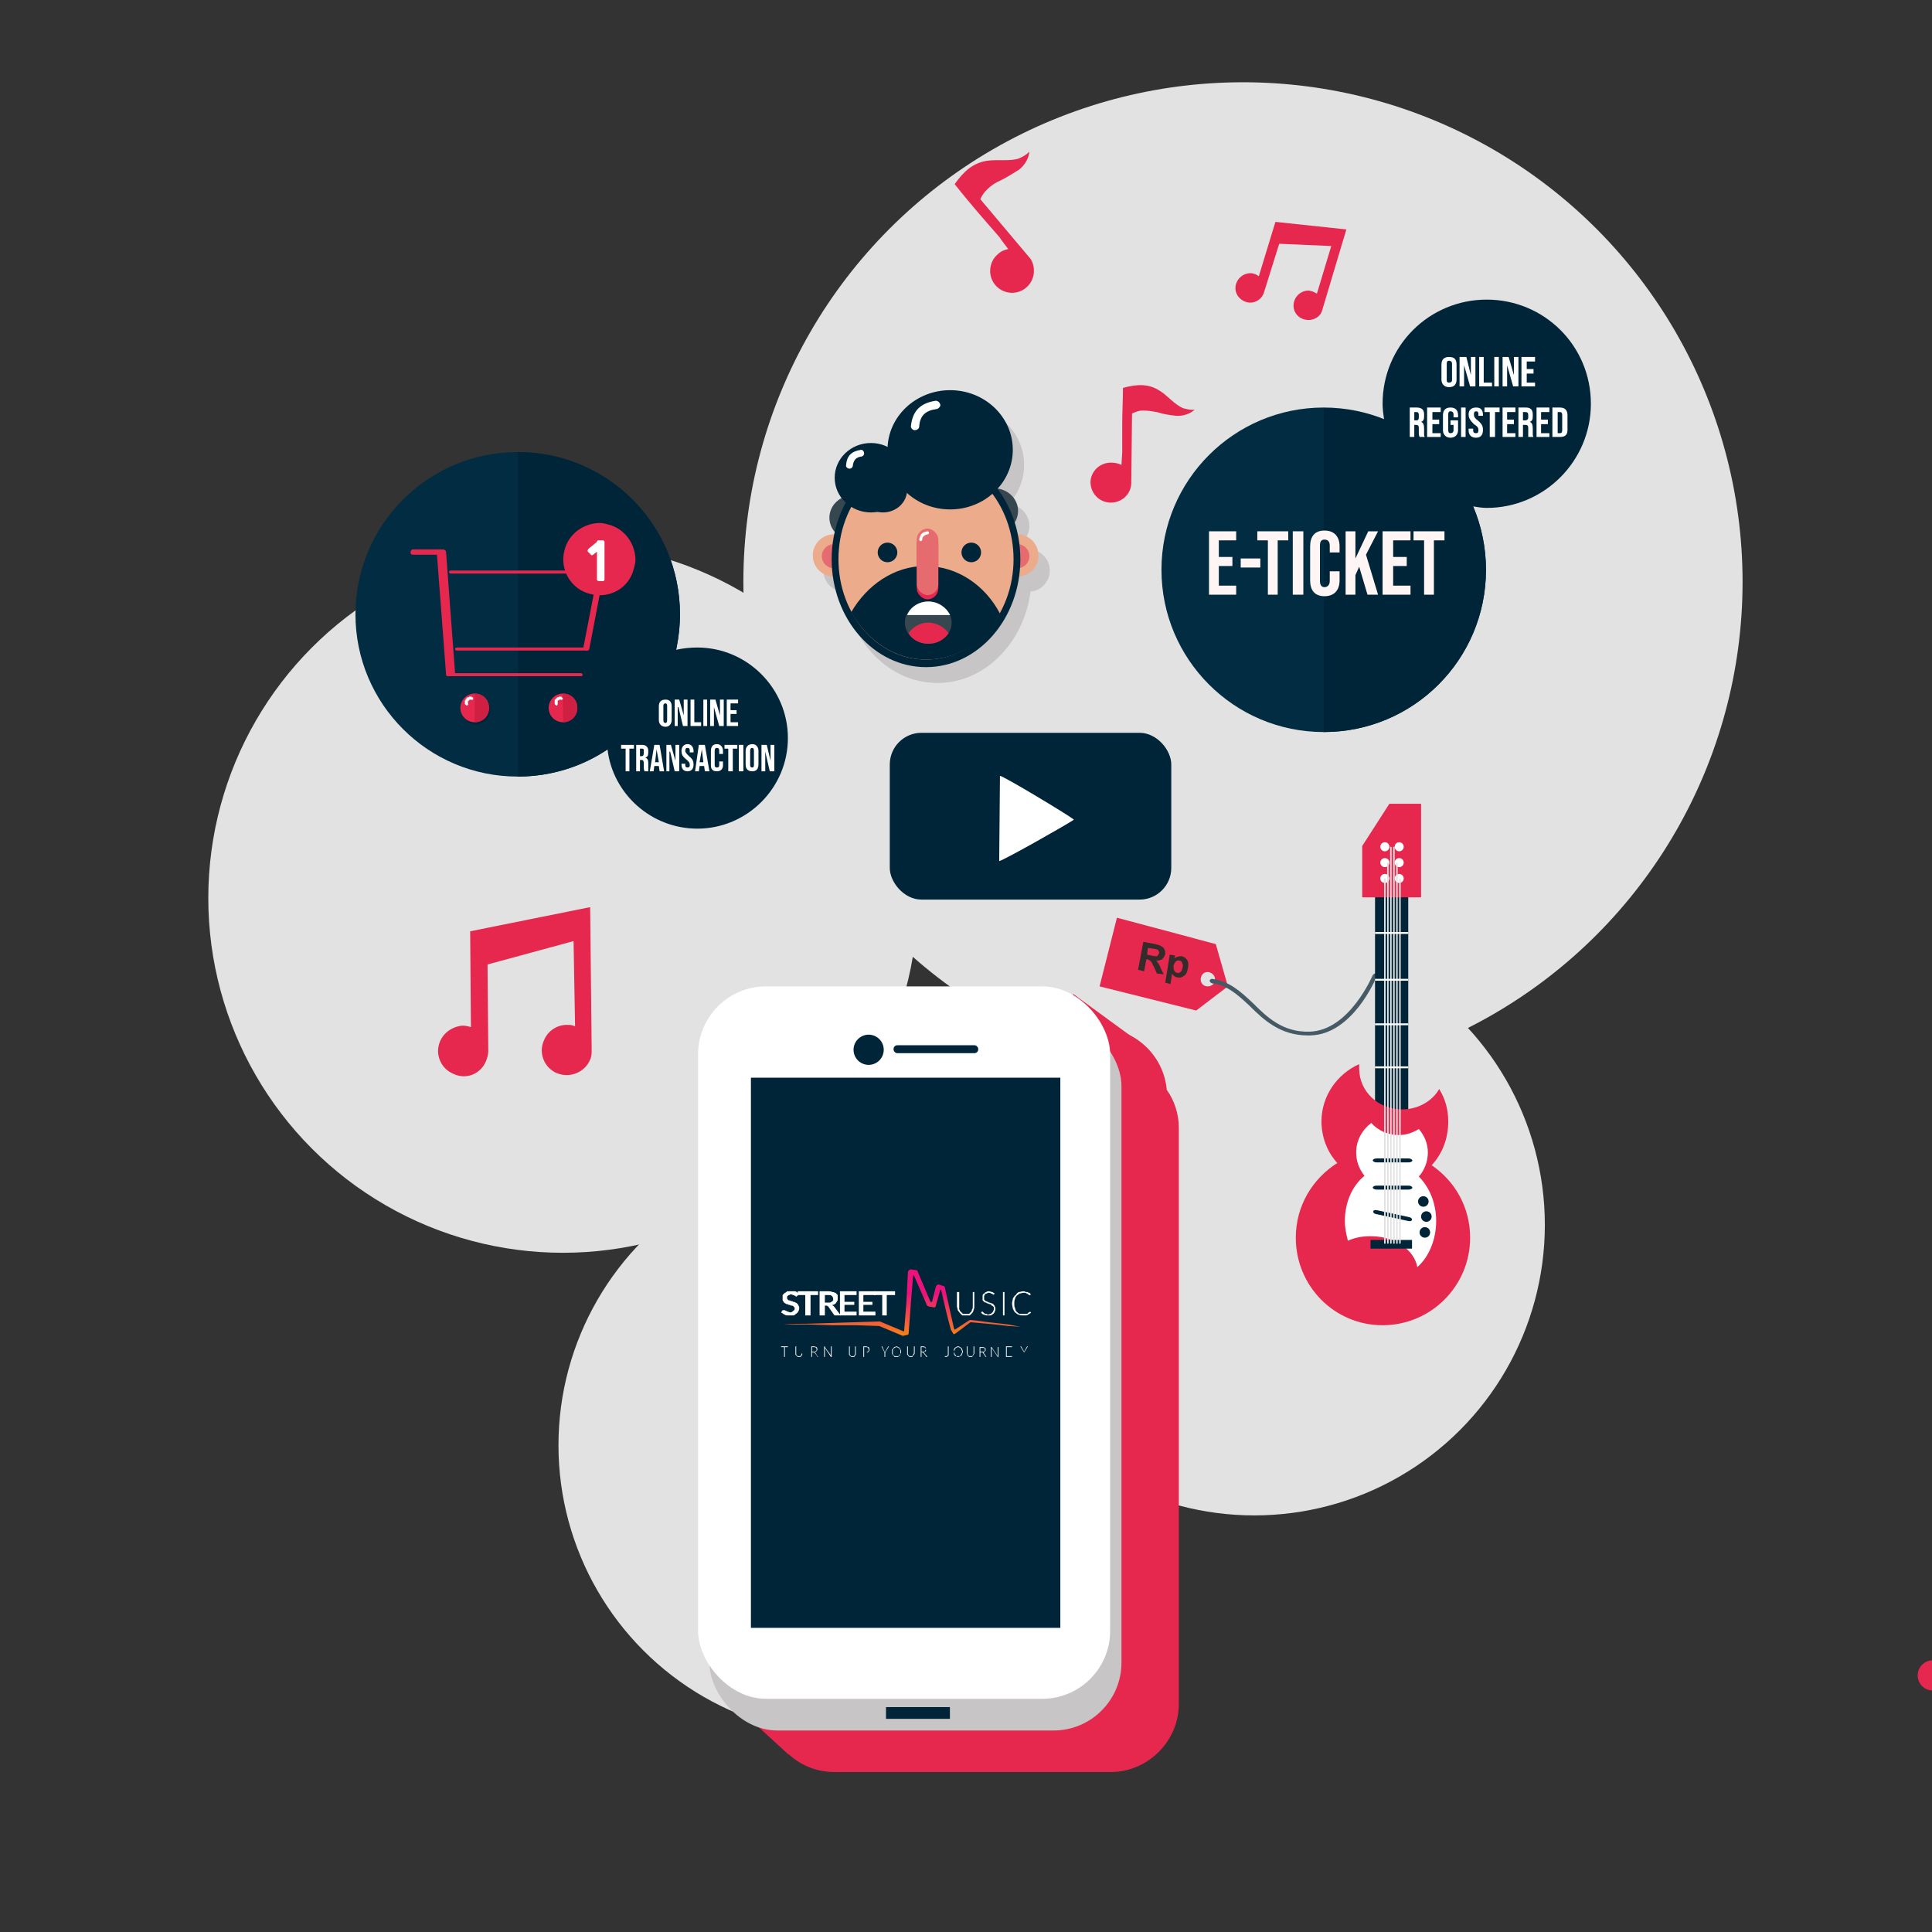<?xml version="1.0" encoding="UTF-8"?>
<!DOCTYPE svg PUBLIC "-//W3C//DTD SVG 1.1//EN" "http://www.w3.org/Graphics/SVG/1.1/DTD/svg11.dtd">
<!-- Creator: CorelDRAW X7 -->
<svg xmlns="http://www.w3.org/2000/svg" xml:space="preserve" width="2560px" height="2560px" version="1.1" style="shape-rendering:geometricPrecision; text-rendering:geometricPrecision; image-rendering:optimizeQuality; fill-rule:evenodd; clip-rule:evenodd"
viewBox="0 0 2560 2560"
 xmlns:xlink="http://www.w3.org/1999/xlink"
 xmlns:dc="http://purl.org/dc/elements/1.1/"
 xmlns:cc="http://creativecommons.org/ns#"
 xmlns:rdf="http://www.w3.org/1999/02/22-rdf-syntax-ns#"
 xmlns:svg="http://www.w3.org/2000/svg">
 <rect x="0" y="0" width="2560" height="2560" fill="#333333" stroke="none"/>
 <defs>
  <style type="text/css">
   <![CDATA[
    .fil9 {fill:none}
    .fil2 {fill:#002538}
    .fil1 {fill:#012C42}
    .fil12 {fill:#36474F}
    .fil14 {fill:#455A64}
    .fil8 {fill:#C7C5C5}
    .fil5 {fill:#CF1F42}
    .fil0 {fill:#E2E2E2}
    .fil4 {fill:#E6284E}
    .fil11 {fill:#E66B6E}
    .fil10 {fill:#ECAB8B}
    .fil6 {fill:white}
    .fil15 {fill:#332C2B;fill-rule:nonzero}
    .fil7 {fill:#FFF5F4;fill-rule:nonzero}
    .fil3 {fill:white;fill-rule:nonzero}
    .fil13 {fill:url(#id0)}
   ]]>
  </style>
  <linearGradient id="id0" gradientUnits="userSpaceOnUse" x1="1214.79" y1="1772.32" x2="1214.79" y2="1651.56">
   <stop offset="0" style="stop-opacity:1; stop-color:#F68712"/>
   <stop offset="0.478" style="stop-opacity:1; stop-color:#ED127B"/>
   <stop offset="1" style="stop-opacity:1; stop-color:#ED127B"/>
  </linearGradient>
 </defs>
 <g id="Layer_x0020_1">
  <circle class="fil0" cx="1125" cy="1915" r="385"/>
  <circle class="fil0" cx="746" cy="1190" r="470"/>
  <circle class="fil0" cx="1647" cy="771" r="662"/>
  <circle class="fil0" cx="1662" cy="1623" r="385"/>
  <g id="_56893864">
   <circle class="fil1" cx="686" cy="814" r="215"/>
   <g>
    <path class="fil2" d="M924 858c-10,0 -19,1 -28,3 3,-15 5,-31 5,-47 0,-119 -96,-215 -215,-215l0 430c44,0 85,-13 119,-36 7,59 58,105 119,105 66,0 120,-54 120,-120 0,-66 -54,-120 -120,-120z"/>
    <path class="fil3" d="M882 963c5,0 8,-4 8,-9l0 -18c0,-6 -3,-9 -8,-9 -6,0 -9,3 -9,9l0 18c0,5 3,9 9,9zm0 -5c-2,0 -3,-1 -3,-4l0 -19c0,-2 1,-3 3,-3 1,0 2,1 2,3l0 19c0,3 -1,4 -2,4z"/>
    <polygon id="1" class="fil3" points="894,962 898,962 898,937 899,937 905,962 911,962 911,927 906,927 906,948 906,948 900,927 894,927 "/>
    <polygon id="2" class="fil3" points="915,962 929,962 929,957 920,957 920,927 915,927 "/>
    <polygon id="3" class="fil3" points="932,962 937,962 937,927 932,927 "/>
    <polygon id="4" class="fil3" points="941,962 946,962 946,937 946,937 953,962 959,962 959,927 954,927 954,948 954,948 948,927 941,927 "/>
    <polygon id="5" class="fil3" points="963,962 978,962 978,957 968,957 968,946 976,946 976,941 968,941 968,932 978,932 978,927 963,927 "/>
    <polygon id="6" class="fil3" points="829,1022 834,1022 834,992 840,992 840,987 823,987 823,992 829,992 "/>
    <path id="7" class="fil3" d="M843 1022l5 0 0 -15 2 0c2,0 3,1 3,4l0 6c0,3 1,4 1,5l5 0c0,-2 0,-3 0,-4l0 -7c0,-4 -1,-6 -4,-7l0 0c3,-1 4,-3 4,-7l0 -2c0,-5 -3,-8 -8,-8l-8 0 0 35zm5 -20l0 -10 3 0c2,0 2,1 2,3l0 3c0,3 -1,4 -3,4l-2 0z"/>
    <path id="8" class="fil3" d="M861 1022l5 0 1 -7 6 0 0 0 1 7 6 0 -6 -35 -7 0 -6 35zm7 -12l2 -17 0 0 3 17 -5 0z"/>
    <polygon id="9" class="fil3" points="883,1022 887,1022 887,996 888,996 894,1022 900,1022 900,987 895,987 895,1008 895,1008 889,987 883,987 "/>
    <path id="10" class="fil3" d="M911 1022c5,0 8,-3 8,-9 0,-4 -1,-7 -6,-11 -3,-3 -5,-5 -5,-7 0,-3 1,-4 3,-4 2,0 3,1 3,4l0 2 5 0 0 -2c0,-5 -3,-9 -8,-9 -5,0 -8,4 -8,9 0,4 1,7 6,11 4,3 5,5 5,8 0,2 -1,3 -3,3 -2,0 -3,-1 -3,-3l0 -2 -5 0 0 1c0,6 3,9 8,9z"/>
    <path id="11" class="fil3" d="M921 1022l5 0 1 -7 6 0 0 0 1 7 6 0 -6 -35 -8 0 -5 35zm6 -12l3 -17 0 0 2 17 -5 0z"/>
    <path id="12" class="fil3" d="M950 1022c5,0 8,-3 8,-8l0 -5 -5 0 0 5c0,2 -1,3 -3,3 -2,0 -3,-1 -3,-3l0 -19c0,-3 1,-4 3,-4 2,0 3,1 3,4l0 4 5 0 0 -4c0,-5 -3,-9 -8,-9 -6,0 -8,4 -8,9l0 19c0,5 2,8 8,8z"/>
    <polygon id="13" class="fil3" points="965,1022 971,1022 971,992 977,992 977,987 960,987 960,992 965,992 "/>
    <polygon id="14" class="fil3" points="979,1022 985,1022 985,987 979,987 "/>
    <path id="15" class="fil3" d="M997 1022c5,0 8,-3 8,-9l0 -18c0,-5 -3,-9 -8,-9 -6,0 -9,4 -9,9l0 18c0,6 3,9 9,9zm0 -5c-2,0 -3,-1 -3,-3l0 -19c0,-3 1,-4 3,-4 1,0 2,1 2,4l0 19c0,2 -1,3 -2,3z"/>
    <polygon id="16" class="fil3" points="1009,1022 1014,1022 1014,996 1014,996 1020,1022 1026,1022 1026,987 1021,987 1021,1008 1021,1008 1016,987 1009,987 "/>
   </g>
   <path class="fil4" d="M593 896l177 0c1,0 2,-1 2,-2l0 0c0,-1 -1,-2 -2,-2l-167 0 -12 -161c0,-1 -1,-2 -3,-3 0,0 0,0 -1,0l-40 0c-2,0 -3,2 -3,4l0 0c0,2 1,3 3,3l32 0 12 158c0,0 0,1 0,1l0 0 0 0c0,1 1,2 2,2z"/>
   <path class="fil4" d="M773 858l-168 0c-1,0 -2,1 -2,2l0 0c0,1 1,2 2,2l171 0c0,0 0,0 0,0l0 0c3,1 5,-1 5,-3l19 -99c0,0 0,-1 -1,-2 0,0 0,0 0,0l0 0c0,-1 -1,-2 -2,-2l-200 0c-1,0 -2,1 -2,2l0 0c0,1 1,2 2,2l195 0 -19 98z"/>
   <g>
    <circle class="fil2" cx="631" cy="941" r="19"/>
    <circle class="fil4" cx="629" cy="938" r="19"/>
    <g>
     <path class="fil3" d="M620 932c1,1 0,2 -1,3 -1,0 -2,-1 -3,-2l4 -1zm-4 -1l4 0 0 0 0 0 0 0 0 0 0 0 0 0 0 0 0 0 0 0 0 0 0 0 0 0 0 0 0 0 0 0 0 0 0 0 0 0 0 0 0 0 0 0 0 1 0 0 0 0 0 0 0 0 0 0 0 0 0 0 0 0 0 0 0 0 0 0 -4 1 0 0 0 0 0 0 0 0 0 0 0 0 0 0 0 0 0 0 0 0 0 -1 0 0 0 0 0 0 0 0 0 0 0 0 0 0 0 0 0 0 0 0 0 0 0 -1 0 0 0 0 0 0 0 0 0 0 0 0 0 0 0 0 0 0 0 0zm7 -8l0 4 0 0 0 0 0 0 0 0 0 0 -1 0 0 0 0 0 0 1 0 0 0 0 0 0 -1 0 0 0 0 0 0 0 0 0 0 0 0 1 0 0 -1 0 0 0 0 0 0 0 0 0 0 1 0 0 0 0 0 0 0 0 0 0 0 1 0 0 -4 0 0 -1 0 0 0 0 0 -1 0 0 0 -1 0 0 1 0 0 -1 0 0 0 0 0 0 0 -1 1 0 0 0 0 -1 0 0 1 0 0 0 0 0 0 -1 1 0 0 0 0 0 1 0 0 0 0 0 1 -1 0 0 1 0 0 0 0 0 0 0zm3 1l-2 3 0 0 0 0 0 0 0 0 0 0 0 0 0 0 0 0 0 0 0 0 0 0 0 0 0 0 0 0 0 0 0 0 0 0 0 0 0 0 0 0 0 0 0 0 0 0 0 0 0 0 0 0 -1 0 0 0 0 0 0 0 0 0 0 0 0 -4 0 0 0 0 1 0 0 0 0 0 0 0 0 0 0 0 0 0 0 0 0 0 0 0 0 0 0 0 0 0 1 0 0 0 0 0 0 0 0 0 0 0 0 0 0 1 0 0 0 0 0 0 0 0 0 0 1 0 0 0 0 0 0 0zm0 0c1,0 1,1 1,2 0,1 -2,2 -3,1l2 -3z"/>
    </g>
    <path class="fil5" d="M629 957l0 -38c11,0 19,8 19,19 0,11 -8,19 -19,19z"/>
   </g>
   <g id="_56894944">
    <circle class="fil2" cx="748" cy="941" r="19"/>
    <circle class="fil4" cx="746" cy="938" r="19"/>
    <g>
     <path class="fil3" d="M739 932c0,1 0,2 -1,3 -1,0 -2,-1 -3,-2l4 -1zm-4 -1l4 0 0 0 0 0 0 0 0 0 0 0 0 0 0 0 0 0 0 0 0 0 0 0 0 0 0 0 0 0 0 0 0 0 0 0 0 0 0 0 0 0 0 0 0 1 0 0 0 0 0 0 0 0 0 0 0 0 0 0 0 0 0 0 0 0 0 0 -4 1 0 0 0 0 0 0 0 0 0 0 0 0 0 0 0 0 0 0 0 0 0 -1 0 0 0 0 0 0 0 0 0 0 0 0 0 0 0 0 0 0 0 0 0 0 0 -1 0 0 0 0 0 0 0 0 0 0 0 0 0 0 0 0 0 0 0 0zm7 -8l0 4 0 0 0 0 0 0 -1 0 0 0 0 0 0 0 0 0 0 1 0 0 -1 0 0 0 0 0 0 0 0 0 0 0 0 0 -1 0 0 1 0 0 0 0 0 0 0 0 0 0 0 0 0 1 0 0 0 0 0 0 0 0 0 0 0 1 0 0 -4 0 0 -1 0 0 0 0 0 -1 0 0 0 -1 0 0 0 0 0 -1 0 0 1 0 0 0 0 -1 0 0 1 0 0 -1 0 0 0 0 1 0 0 0 0 -1 0 0 1 0 0 0 0 0 1 0 0 0 1 -1 0 0 0 0 1 0 0 0 0 0zm2 1l-1 3 0 0 0 0 0 0 0 0 0 0 0 0 0 0 0 0 0 0 0 0 0 0 0 0 0 0 0 0 0 0 0 0 0 0 -1 0 0 0 0 0 0 0 0 0 0 0 0 0 0 0 0 0 0 0 0 0 0 0 0 0 0 0 0 0 0 -4 0 0 0 0 0 0 0 0 0 0 0 0 1 0 0 0 0 0 0 0 0 0 0 0 0 0 0 0 0 0 0 0 0 0 0 0 0 0 1 0 0 0 0 0 0 1 0 0 0 0 0 0 0 0 0 0 0 0 0 0 0 0 0 0zm0 0c1,0 2,1 2,2 -1,1 -2,2 -3,1l1 -3z"/>
    </g>
    <path class="fil5" d="M746 957l0 -38c11,0 19,8 19,19 0,11 -8,19 -19,19z"/>
   </g>
   <path class="fil4" d="M842 742c0,4 -1,7 -2,11 -6,26 -32,41 -58,34 -25,-6 -41,-32 -34,-58 5,-21 25,-36 47,-36 4,0 7,1 11,2 21,5 36,25 36,47l0 0z"/>
   <path class="fil6" d="M794 716l5 0c1,0 2,1 2,2l0 50c0,1 -1,2 -2,2l-5 0c-2,0 -3,-1 -3,-2l0 -37 -5 4c-1,1 -3,1 -3,0l-4 -4c-1,-1 0,-3 1,-4l11 -9c0,-2 1,-2 3,-2z"/>
  </g>
  <g>
   <circle class="fil1" cx="1754" cy="755" r="215"/>
   <path class="fil2" d="M1754 970l0 -429c28,0 55,5 80,15 -1,-7 -2,-14 -2,-21 0,-77 62,-138 138,-138 76,0 138,61 138,138 0,76 -62,138 -138,138 -6,0 -12,-1 -18,-2 11,26 17,55 17,84 0,119 -96,215 -215,215z"/>
   <polygon class="fil7" points="1602,788 1638,788 1638,776 1615,776 1615,750 1633,750 1633,738 1615,738 1615,716 1638,716 1638,704 1602,704 "/>
   <polygon id="1" class="fil7" points="1644,752 1670,752 1670,740 1644,740 "/>
   <polygon id="2" class="fil7" points="1680,788 1693,788 1693,716 1707,716 1707,704 1666,704 1666,716 1680,716 "/>
   <polygon id="3" class="fil7" points="1713,788 1727,788 1727,704 1713,704 "/>
   <path id="4" class="fil7" d="M1755 790c13,0 20,-8 20,-21l0 -12 -13 0 0 13c0,5 -3,8 -7,8 -4,0 -6,-3 -6,-8l0 -47c0,-6 2,-8 6,-8 4,0 7,2 7,8l0 9 13 0 0 -8c0,-13 -7,-21 -20,-21 -13,0 -19,8 -19,21l0 45c0,13 6,21 19,21z"/>
   <polygon id="5" class="fil7" points="1783,788 1796,788 1796,762 1801,751 1812,788 1826,788 1810,735 1826,704 1813,704 1796,740 1796,704 1783,704 "/>
   <polygon id="6" class="fil7" points="1832,788 1869,788 1869,776 1846,776 1846,750 1864,750 1864,738 1846,738 1846,716 1869,716 1869,704 1832,704 "/>
   <polygon id="7" class="fil7" points="1887,788 1900,788 1900,716 1914,716 1914,704 1873,704 1873,716 1887,716 "/>
   <path class="fil3" d="M1920 513c7,0 10,-4 10,-10l0 -20c0,-7 -3,-10 -10,-10 -6,0 -10,3 -10,10l0 20c0,6 4,10 10,10zm0 -6c-2,0 -3,-1 -3,-3l0 -22c0,-3 1,-4 3,-4 2,0 4,1 4,4l0 22c0,2 -2,3 -4,3z"/>
   <polygon id="1" class="fil3" points="1934,512 1940,512 1940,484 1940,484 1948,512 1955,512 1955,473 1949,473 1949,497 1949,497 1943,473 1934,473 "/>
   <polygon id="2" class="fil3" points="1960,512 1977,512 1977,507 1966,507 1966,473 1960,473 "/>
   <polygon id="3" class="fil3" points="1980,512 1986,512 1986,473 1980,473 "/>
   <polygon id="4" class="fil3" points="1991,512 1997,512 1997,484 1997,484 2005,512 2012,512 2012,473 2006,473 2006,497 2006,497 1999,473 1991,473 "/>
   <polygon id="5" class="fil3" points="2016,512 2034,512 2034,507 2023,507 2023,495 2032,495 2032,489 2023,489 2023,479 2034,479 2034,473 2016,473 "/>
   <path id="6" class="fil3" d="M1868 579l6 0 0 -16 2 0c3,0 4,1 4,4l0 7c0,4 1,4 1,5l7 0c-1,-1 -1,-3 -1,-4l0 -7c0,-5 -1,-8 -4,-9l0 0c3,-1 4,-3 4,-7l0 -3c0,-6 -3,-9 -10,-9l-9 0 0 39zm6 -22l0 -11 3 0c2,0 3,1 3,4l0 3c0,3 -1,4 -3,4l-3 0z"/>
   <polygon id="7" class="fil3" points="1891,579 1909,579 1909,574 1898,574 1898,562 1907,562 1907,556 1898,556 1898,546 1909,546 1909,540 1891,540 "/>
   <path id="8" class="fil3" d="M1922 580c6,0 10,-4 10,-10l0 -13 -10 0 0 6 4 0 0 7c0,3 -2,4 -4,4 -2,0 -3,-1 -3,-4l0 -21c0,-3 1,-4 3,-4 2,0 4,1 4,4l0 4 6 0 0 -3c0,-7 -4,-10 -10,-10 -6,0 -10,3 -10,10l0 20c0,6 4,10 10,10z"/>
   <polygon id="9" class="fil3" points="1936,579 1942,579 1942,540 1936,540 "/>
   <path id="10" class="fil3" d="M1956 580c6,0 9,-4 9,-10 0,-5 -1,-8 -7,-13 -4,-3 -5,-5 -5,-8 0,-3 1,-4 3,-4 2,0 3,1 3,4l0 2 6 0 0 -1c0,-7 -3,-10 -9,-10 -6,0 -10,3 -10,9 0,5 2,8 7,13 5,3 6,5 6,8 0,3 -1,4 -3,4 -3,0 -4,-1 -4,-4l0 -2 -6 0 0 2c0,6 3,10 10,10z"/>
   <polygon id="11" class="fil3" points="1974,579 1981,579 1981,546 1987,546 1987,540 1967,540 1967,546 1974,546 "/>
   <polygon id="12" class="fil3" points="1991,579 2008,579 2008,574 1997,574 1997,562 2006,562 2006,556 1997,556 1997,546 2008,546 2008,540 1991,540 "/>
   <path id="13" class="fil3" d="M2012 579l6 0 0 -16 3 0c3,0 4,1 4,4l0 7c0,4 0,4 0,5l7 0c-1,-1 -1,-3 -1,-4l0 -7c0,-5 -1,-8 -4,-9l0 0c3,-1 4,-3 4,-7l0 -3c0,-6 -3,-9 -9,-9l-10 0 0 39zm6 -22l0 -11 3 0c3,0 4,1 4,4l0 3c0,3 -2,4 -4,4l-3 0z"/>
   <polygon id="14" class="fil3" points="2036,579 2053,579 2053,574 2042,574 2042,562 2051,562 2051,556 2042,556 2042,546 2053,546 2053,540 2036,540 "/>
   <path id="15" class="fil3" d="M2057 579l10 0c7,0 10,-3 10,-9l0 -20c0,-6 -3,-10 -10,-10l-10 0 0 39zm7 -5l0 -28 3 0c2,0 3,1 3,4l0 20c0,3 -1,4 -3,4l-3 0z"/>
  </g>
  <g>
   <circle class="fil8" cx="1119" cy="756" r="28"/>
   <circle class="fil8" cx="1363" cy="756" r="28"/>
   <circle class="fil8" cx="1363" cy="757" r="16"/>
   <circle class="fil8" cx="1120" cy="757" r="16"/>
   <ellipse class="fil8" cx="1146" cy="706" rx="32" ry="30"/>
   <ellipse class="fil8" cx="1332" cy="697" rx="32" ry="30"/>
   <ellipse class="fil8" cx="1242" cy="762" rx="125" ry="143"/>
   <ellipse class="fil8" cx="1242" cy="762" rx="116" ry="133"/>
   <path class="fil8" d="M1340 833c-20,37 -57,62 -98,62 -42,0 -78,-25 -99,-63 21,-37 57,-62 98,-62 42,0 79,26 99,63z"/>
   <circle class="fil8" cx="1191" cy="753" r="13"/>
   <circle class="fil8" cx="1302" cy="753" r="13"/>
   <rect class="fil8" transform="matrix(-2.32581E-014 -0.864 -0.864 2.32581E-014 1258.21 814.466)" width="102" height="33" rx="17" ry="17"/>
   <rect class="fil8" transform="matrix(-2.32581E-014 -0.864 -0.864 2.32581E-014 1258.21 808.849)" width="102" height="33" rx="17" ry="17"/>
   <ellipse class="fil8" cx="1245" cy="845" rx="31" ry="28"/>
   <path class="fil8" d="M1272 859c-6,9 -16,14 -27,14 -11,0 -21,-5 -26,-14 5,-8 15,-14 26,-14 11,0 21,6 27,14z"/>
   <path class="fil8" d="M1245 817c13,0 24,8 29,18l-57 0c4,-10 15,-18 28,-18z"/>
   <g>
    <path class="fil8" d="M1233 736c1,-7 4,-11 11,-12 1,0 2,1 2,2 0,1 -1,2 -2,2 -5,1 -7,3 -7,8 0,1 -1,1 -2,1 -1,0 -2,0 -2,-1z"/>
   </g>
   <path class="fil9" d="M1235 736c0,-5 4,-10 9,-10"/>
   <ellipse class="fil8" cx="1169" cy="653" rx="48" ry="46"/>
   <ellipse class="fil8" cx="1274" cy="616" rx="83" ry="79"/>
   <ellipse class="fil8" cx="1185" cy="669" rx="32" ry="30"/>
  </g>
  <g>
   <circle class="fil10" cx="1105" cy="736" r="28"/>
   <circle class="fil10" cx="1348" cy="736" r="28"/>
   <circle class="fil11" cx="1348" cy="737" r="16"/>
   <circle class="fil11" cx="1105" cy="737" r="16"/>
   <ellipse class="fil12" cx="1131" cy="686" rx="32" ry="30"/>
   <ellipse class="fil12" cx="1317" cy="677" rx="32" ry="30"/>
   <ellipse class="fil2" cx="1227" cy="741" rx="125" ry="143"/>
   <ellipse class="fil10" cx="1227" cy="741" rx="116" ry="133"/>
   <path class="fil2" d="M1325 813c-20,37 -56,61 -98,61 -41,0 -78,-25 -99,-63 21,-36 57,-61 98,-61 42,0 79,25 99,63z"/>
   <circle class="fil2" cx="1176" cy="732" r="13"/>
   <circle class="fil2" cx="1287" cy="732" r="13"/>
   <rect class="fil4" transform="matrix(-2.32581E-014 -0.864 -0.864 2.32581E-014 1243.3 794.178)" width="102" height="33" rx="17" ry="17"/>
   <rect class="fil11" transform="matrix(-2.32581E-014 -0.864 -0.864 2.32581E-014 1243.3 788.562)" width="102" height="33" rx="17" ry="17"/>
   <ellipse class="fil12" cx="1230" cy="825" rx="31" ry="28"/>
   <path class="fil4" d="M1257 839c-6,9 -16,14 -27,14 -11,0 -21,-5 -26,-14 5,-8 15,-14 26,-14 11,0 21,6 27,14z"/>
   <path class="fil6" d="M1230 797c13,0 24,8 29,18l-57 0c4,-10 15,-18 28,-18z"/>
   <g>
    <path class="fil6" d="M1218 715c1,-7 4,-10 11,-11 1,0 2,1 2,2 0,1 -1,2 -2,2 -4,1 -7,3 -7,7 0,1 -1,2 -2,2 -1,0 -2,-1 -2,-2z"/>
   </g>
   <path class="fil9" d="M1220 715c0,-5 4,-9 9,-9"/>
   <ellipse class="fil2" cx="1154" cy="633" rx="48" ry="46"/>
   <ellipse class="fil2" cx="1259" cy="596" rx="83" ry="79"/>
   <ellipse class="fil2" cx="1170" cy="649" rx="32" ry="30"/>
  </g>
  <g>
   <path class="fil6" d="M1121 617c1,-13 7,-19 20,-21 2,0 4,2 4,5 0,2 -2,4 -4,4 -7,1 -10,5 -11,12 0,2 -2,4 -4,4 -3,0 -5,-2 -5,-4z"/>
  </g>
  <path class="fil9" d="M1126 617c0,-9 6,-16 15,-16"/>
  <g>
   <path class="fil6" d="M1207 565c2,-21 13,-31 33,-34 3,0 6,3 6,6 0,2 -3,5 -5,5 -15,2 -22,9 -23,23 0,3 -3,5 -6,5 -2,0 -5,-2 -5,-5z"/>
  </g>
  <path class="fil9" d="M1212 565c0,-15 13,-28 29,-28"/>
  <rect class="fil2" x="1179" y="971" width="373" height="221" rx="42" ry="42"/>
  <path class="fil6" d="M1324 1141c6,-1 96,-52 99,-55 -9,-7 -92,-57 -98,-58l-1 113z"/>
  <path id="freepik--musical-note--inject-35" class="fil4" d="M623 1234l1 127c-3,-1 -7,-2 -11,-2 -13,1 -25,9 -30,21 -7,17 1,36 18,43 17,8 36,0 43,-17 2,-5 3,-9 3,-14l-1 -114 114 -31 0 0 2 113c-4,-2 -7,-2 -11,-2 -13,0 -25,8 -30,20 -8,17 0,37 17,44 17,7 37,-1 44,-18 2,-4 2,-9 2,-13l0 0 -2 -189 -159 32z"/>
  <path class="fil4" d="M1546 1444c10,14 16,32 16,50l0 764c0,49 -41,90 -90,90l-367 0c-46,0 -85,-36 -89,-82 -10,-15 -16,-32 -16,-50l0 -764c0,-50 41,-90 90,-90l367 0c46,0 85,36 89,82z"/>
  <polygon class="fil4" points="951,2239 1045,2325 1045,2179 "/>
  <polygon class="fil4" points="1511,1382 1418,1467 1422,1317 "/>
  <rect class="fil8" x="940" y="1349" width="546" height="944" rx="90" ry="90"/>
  <rect class="fil6" x="925" y="1307" width="546" height="944" rx="90" ry="90"/>
  <rect class="fil2" x="995" y="1428" width="410" height="729"/>
  <circle class="fil2" cx="1151" cy="1391" r="20"/>
  <rect class="fil2" x="1184" y="1385" width="112.2" height="10.515" rx="5" ry="5"/>
  <rect class="fil2" x="1174" y="2262" width="84.678" height="15.553"/>
  <path id="not_x0020_balok" class="fil4" d="M1690 294l-22 72c-2,-1 -4,-3 -6,-3 -2,-1 -4,-1 -5,-1 -11,0 -20,9 -20,20 0,10 9,19 20,19 8,0 16,-6 18,-14l20 -64 69 3 0 0 -19 63c-2,-1 -4,-2 -6,-3 -2,0 -3,-1 -5,-1 -11,0 -20,9 -20,20 0,11 9,19 20,19 8,0 16,-5 18,-13l0 0 32 -107 -94 -10z"/>
  <path id="not_x0020_balok_0" class="fil4" d="M2594 2133l-22 71c-2,-1 -4,-2 -6,-3 -2,0 -4,-1 -5,-1 -11,0 -20,9 -20,20 0,11 9,20 20,20 8,0 16,-6 18,-14l20 -64 69 2 0 0 -19 64c-2,-2 -4,-3 -6,-3 -2,-1 -3,-1 -5,-1 -11,0 -20,9 -20,19 0,11 9,20 20,20 8,0 16,-6 18,-14l0 0 32 -106 -94 -10z"/>
  <path id="not_x0020_balok_1" class="fil4" d="M1500 548c4,-2 9,-4 14,-4 0,0 1,0 1,0 6,0 12,1 18,2 9,3 17,4 26,5 1,0 1,0 2,0 8,0 16,-3 22,-8 -1,0 -2,0 -3,0 -4,0 -8,-1 -12,-2 -12,-5 -21,-17 -31,-23 -15,-10 -31,-9 -49,-4 0,16 -1,32 -1,48l0 37c0,1 -1,17 -1,17 -4,-2 -9,-3 -14,-3 0,0 0,0 0,0 -15,0 -27,12 -27,26 0,15 12,27 27,27 15,0 27,-12 27,-26l1 -92z"/>
  <path id="not_x0020_balok_2" class="fil4" d="M1299 264c2,-5 5,-9 9,-13 5,-5 11,-9 18,-12 8,-4 16,-9 24,-14 8,-6 13,-15 14,-24 -4,4 -9,7 -14,9 -12,4 -28,1 -42,3 -19,3 -31,14 -43,31 11,14 22,27 33,40l27 31c0,1 11,15 11,15 -5,1 -10,3 -14,7 -6,5 -10,13 -10,22 0,16 13,29 29,29 16,0 29,-13 29,-29 0,-7 -2,-14 -7,-19l-64 -76z"/>
  <g>
   <path id="text14" class="fil3" d="M1057 1717c-1,0 -1,0 -1,0 0,1 0,1 -1,1 0,0 -1,0 -1,-1 0,0 -1,0 -1,0 -1,-1 -2,-1 -2,-1 -1,0 -2,-1 -3,-1 -1,0 -2,1 -2,1 -1,0 -1,0 -2,1 0,0 -1,0 -1,1 0,0 0,1 0,2 0,0 0,1 0,1 1,1 1,1 2,2 1,0 2,0 3,1 1,0 2,0 3,1 1,0 2,0 3,1 1,0 2,1 2,1 1,1 2,2 2,3 1,1 1,2 1,3 0,1 0,3 -1,4 0,1 -1,2 -2,3 -1,1 -3,2 -4,3 -2,0 -3,0 -5,0 -1,0 -3,0 -4,0 -1,0 -2,0 -3,-1 -1,0 -2,-1 -2,-1 -1,-1 -2,-1 -3,-2l2 -3c0,0 0,0 1,0 0,0 0,0 1,0 0,0 0,0 1,0 0,0 1,1 2,1 0,0 1,1 2,1 1,0 2,1 3,1 2,0 3,-1 4,-2 1,0 2,-2 2,-3 0,-1 0,-2 -1,-2 0,-1 -1,-1 -2,-2 -1,0 -1,0 -2,0 -1,-1 -2,-1 -3,-1 -1,-1 -2,-1 -3,-1 -1,-1 -2,-1 -3,-2 -1,-1 -1,-2 -2,-3 0,-1 0,-2 0,-3 0,-1 0,-3 0,-4 1,-1 2,-2 3,-3 1,0 2,-1 3,-2 2,0 3,0 5,0 2,0 4,0 6,0 2,1 3,2 4,3l-1 3z"/>
   <polygon id="1" class="fil3" points="1084,1711 1084,1716 1074,1716 1074,1743 1067,1743 1067,1716 1057,1716 1057,1711 "/>
   <path id="2" class="fil3" d="M1093 1730l0 13 -7 0 0 -32 11 0c2,0 4,0 6,1 2,0 3,1 4,1 1,1 2,2 3,3 0,2 0,3 0,4 0,1 0,2 0,3 -1,1 -1,2 -2,3 0,1 -1,1 -2,2 -1,1 -2,1 -3,1 0,1 1,1 2,2l9 12 -6 0c-1,0 -1,0 -2,0 0,0 -1,-1 -1,-1l-7 -10c0,-1 -1,-1 -1,-1 0,0 -1,-1 -2,-1l-2 0zm0 -4l4 0c1,0 2,0 3,0 1,-1 2,-1 2,-1 1,-1 1,-1 2,-2 0,-1 0,-2 0,-2 0,-2 -1,-3 -2,-4 -1,-1 -3,-1 -5,-1l-4 0 0 10z"/>
   <polygon id="3" class="fil3" points="1135,1711 1135,1716 1119,1716 1119,1725 1132,1725 1132,1729 1119,1729 1119,1738 1135,1738 1135,1743 1113,1743 1113,1711 "/>
   <polygon id="4" class="fil3" points="1160,1711 1160,1716 1144,1716 1144,1725 1156,1725 1156,1729 1144,1729 1144,1738 1160,1738 1160,1743 1138,1743 1138,1711 "/>
   <polygon id="5" class="fil3" points="1186,1711 1186,1716 1175,1716 1175,1743 1169,1743 1169,1716 1158,1716 1158,1711 "/>
   <path id="text18" class="fil3" d="M1280 1741c1,0 3,0 4,0 1,-1 2,-2 3,-3 0,0 1,-2 1,-3 1,-1 1,-2 1,-4l0 -19 2 0 0 19c0,2 0,3 -1,5 0,1 -1,3 -2,4 -1,1 -2,2 -3,3 -2,0 -3,0 -5,0 -2,0 -3,0 -5,0 -1,-1 -2,-2 -3,-3 -1,-1 -2,-3 -3,-4 0,-2 -1,-3 -1,-5l0 -19 3 0 0 19c0,2 0,3 0,4 1,1 1,3 2,3 1,1 2,2 3,3 1,0 2,0 4,0z"/>
   <path id="1" class="fil3" d="M1317 1715c0,1 0,1 0,1 0,0 0,0 -1,-1 0,0 0,0 -1,0 0,-1 -1,-1 -2,-1 -1,-1 -1,-1 -3,-1 -1,0 -2,0 -2,1 -1,0 -2,0 -3,1 0,1 0,1 -1,2 0,1 0,1 0,2 0,1 0,2 0,3 1,1 1,1 2,2 1,0 2,1 3,1 0,0 1,1 2,1 1,0 2,1 3,1 1,0 2,1 2,1 1,1 2,2 2,3 1,1 1,2 1,3 0,1 0,2 -1,4 0,1 -1,2 -2,3 -1,1 -2,1 -3,2 -1,0 -2,0 -4,0 -2,0 -3,0 -5,-1 -1,0 -3,-1 -4,-3l1 -1c0,0 0,0 1,0 0,0 0,0 0,0 0,0 1,1 1,1 0,0 0,0 1,1 0,0 1,0 1,1 1,0 1,0 2,0 1,0 1,1 2,1 1,0 3,-1 3,-1 1,0 2,-1 3,-2 0,0 1,-1 1,-2 1,-1 1,-2 1,-3 0,-1 0,-2 -1,-3 0,0 -1,-1 -2,-1 0,-1 -1,-1 -2,-2 -1,0 -2,0 -3,-1 -1,0 -2,0 -2,-1 -1,0 -2,0 -3,-1 -1,-1 -1,-1 -2,-2 0,-1 0,-2 0,-4 0,-1 0,-2 0,-3 1,-1 1,-2 2,-2 1,-1 2,-2 3,-2 1,-1 2,-1 3,-1 2,0 3,1 5,1 1,1 2,1 3,2l-1 1z"/>
   <polygon id="2" class="fil3" points="1331,1743 1329,1743 1329,1712 1331,1712 "/>
   <path id="3" class="fil3" d="M1365 1738c0,0 0,0 0,0l1 1c0,1 -1,1 -2,2 -1,0 -1,1 -2,1 -1,1 -2,1 -3,1 -1,0 -2,0 -3,0 -3,0 -4,0 -6,-1 -2,0 -3,-2 -5,-3 -1,-1 -2,-3 -3,-5 0,-2 -1,-4 -1,-7 0,-2 1,-4 1,-6 1,-2 2,-4 4,-5 1,-2 2,-3 4,-4 2,0 4,-1 6,-1 1,0 2,0 3,1 1,0 2,0 3,0 0,1 1,1 2,1 1,1 1,1 2,2l-1 1c0,0 0,0 0,0 0,0 -1,0 -1,0 0,0 0,0 -1,0 0,-1 0,-1 -1,-1 0,0 -1,-1 -1,-1 -1,0 -1,0 -2,-1 -1,0 -2,0 -3,0 -2,0 -3,1 -5,1 -1,1 -3,2 -4,3 -1,1 -2,3 -2,4 -1,2 -1,4 -1,6 0,3 0,5 1,6 0,2 1,4 2,5 1,1 2,2 4,3 1,0 3,0 5,0 1,0 2,0 3,0 0,0 1,0 2,0 1,-1 1,-1 2,-2 0,0 1,0 2,-1 0,0 0,0 0,0 0,0 0,0 0,0z"/>
   <path id="path42" class="fil13" d="M1203 1686l-2 40 -3 38 -1 0 -31 -13 0 0c0,0 0,0 -1,0l0 0 -32 1 -31 1 -32 1c-11,0 -21,0 -32,1l0 0c11,0 21,0 32,0l0 0 32 1 32 0 31 1 31 13c0,0 1,0 1,0l0 0 0 0 4 -1c2,0 3,-1 3,-2l0 0 0 0 3 -41 3 -36 1 0 17 39 0 0c0,1 1,1 2,2l0 0 6 1 0 0 0 0c2,1 4,0 4,-2l0 0 6 -21 1 0c4,18 8,35 13,53l0 0 0 0c0,0 0,0 0,0l0 0 3 5 0 0 0 0c0,1 2,1 3,0l0 0 20 -15c11,1 22,2 33,3l0 0 17 2 16 1 -16 -3 -17 -2c-11,-1 -22,-3 -33,-4l0 0c-1,0 -1,0 -1,0l0 0 0 0 -20 13 -1 -2c-4,-18 -8,-36 -12,-54l0 0c0,-1 -1,-2 -2,-2l0 0 0 0 -6 -2c-2,0 -3,1 -4,3l0 0 0 0 -5 20 -2 0 -17 -40c0,-1 -1,-2 -2,-2l0 0 -7 -1 0 0 0 0c0,0 0,0 0,0l0 0c-2,0 -4,2 -4,4m0 0l0 0 0 0z"/>
   <polygon id="text46" class="fil3" points="1044,1784 1044,1785 1040,1785 1040,1798 1039,1798 1039,1785 1035,1785 1035,1784 "/>
   <path id="1" class="fil3" d="M1076 1792l0 6 -1 0 0 -14 4 0c1,0 2,1 3,1 1,1 1,2 1,3 0,0 0,1 0,1 -1,1 -1,1 -1,1 0,1 -1,1 -1,1 -1,0 -1,1 -2,1 0,0 1,0 1,0l4 6 -1 0c0,0 0,0 0,0 0,0 0,0 0,-1l-4 -5c0,0 0,0 -1,0 0,0 0,0 0,0l-2 0zm0 -1l2 0c1,0 1,0 2,0 0,0 1,-1 1,-1 0,0 1,0 1,-1 0,0 0,-1 0,-1 0,-1 0,-2 -1,-2 0,-1 -1,-1 -2,-1l-3 0 0 6z"/>
   <path id="2" class="fil3" d="M1257 1793c0,1 0,2 0,2 0,1 0,1 -1,2 0,0 -1,0 -1,1 0,0 -1,0 -2,0 0,0 0,0 0,0 -1,0 -1,0 -1,0 0,0 0,-1 0,-1 0,0 0,0 0,0 0,0 0,0 0,0 0,0 0,0 0,0 0,0 0,0 0,0 0,0 0,0 1,0 0,0 0,0 0,0 0,0 0,0 0,0 1,0 1,0 2,0 0,0 0,-1 0,-1 1,0 1,-1 1,-1 0,0 0,-1 0,-2l0 -9 1 0 0 9z"/>
   <path id="3" class="fil3" d="M1276 1791c0,1 -1,2 -1,3 0,1 -1,1 -1,2 -1,1 -1,1 -2,1 -1,1 -2,1 -2,1 -1,0 -2,0 -3,-1 -1,0 -1,0 -2,-1 0,-1 -1,-1 -1,-2 0,-1 0,-2 0,-3 0,-1 0,-2 0,-3 0,-1 1,-1 1,-2 1,0 1,-1 2,-1 1,-1 2,-1 3,-1 0,0 1,0 2,1 1,0 1,1 2,1 0,1 1,1 1,2 0,1 1,2 1,3zm-1 0c0,-1 -1,-2 -1,-2 0,-1 0,-2 -1,-2 0,-1 -1,-1 -1,-1 -1,-1 -2,-1 -2,-1 -1,0 -2,0 -3,1 0,0 -1,0 -1,1 -1,0 -1,1 -1,2 0,0 -1,1 -1,2 0,1 1,2 1,3 0,0 0,1 1,1 0,1 1,1 1,2 1,0 2,0 3,0 0,0 1,0 2,0 0,-1 1,-1 1,-2 1,0 1,-1 1,-1 0,-1 1,-2 1,-3z"/>
   <path id="4" class="fil3" d="M1286 1797c1,0 1,0 2,0 0,0 1,-1 1,-1 0,-1 0,-1 1,-2 0,0 0,-1 0,-1l0 -9 1 0 0 9c0,0 0,1 -1,2 0,0 0,1 -1,1 0,1 0,1 -1,2 -1,0 -1,0 -2,0 -1,0 -1,0 -2,0 -1,-1 -1,-1 -2,-2 0,0 0,-1 0,-1 -1,-1 -1,-2 -1,-2l0 -9 1 0 0 9c0,0 0,1 0,1 1,1 1,1 1,2 0,0 1,1 1,1 1,0 1,0 2,0z"/>
   <path id="5" class="fil3" d="M1299 1792l0 6 -1 0 0 -13 4 0c1,0 2,0 3,1 1,0 1,1 1,2 0,1 0,1 0,2 -1,0 -1,0 -1,1 0,0 -1,0 -1,1 -1,0 -1,0 -2,0 0,0 1,0 1,0l4 6 -1 0c0,0 0,0 0,0 0,0 0,0 0,0l-4 -6c0,0 0,0 -1,0 0,0 0,0 0,0l-2 0zm0 -1l2 0c1,0 2,0 2,0 0,0 1,0 1,0 0,-1 1,-1 1,-1 0,-1 0,-1 0,-2 0,-1 0,-1 -1,-2 0,0 -1,0 -2,0l-3 0 0 5z"/>
   <path id="6" class="fil3" d="M1314 1785c0,0 0,0 0,0 0,0 0,0 0,0l8 12c0,-1 0,-1 0,-1l0 -11 1 0 0 13 0 0c0,0 -1,0 -1,0l-8 -12c0,1 0,1 0,1l0 11 -1 0 0 -13 1 0z"/>
   <polygon id="7" class="fil3" points="1341,1784 1341,1785 1334,1785 1334,1791 1340,1791 1340,1791 1334,1791 1334,1797 1341,1797 1341,1798 1333,1798 1333,1784 "/>
   <path id="8" class="fil3" d="M1357 1792l0 6 0 0 0 -6 -5 -8 1 0c0,0 0,0 0,0 0,0 0,0 0,0l4 7c0,0 0,0 0,0 0,0 0,0 0,0 0,0 0,0 0,0 0,0 0,0 0,0l4 -7c0,0 0,0 0,0 0,0 0,0 0,0l1 0 -5 8z"/>
   <path id="9" class="fil3" d="M1059 1797c0,0 1,0 1,0 1,0 1,-1 1,-1 1,-1 1,-1 1,-2 0,0 1,-1 1,-1l0 -9 0 0 0 9c0,0 0,1 0,2 0,0 0,1 -1,1 0,1 -1,1 -1,2 -1,0 -2,0 -2,0 -1,0 -2,0 -2,0 -1,-1 -1,-1 -2,-2 0,0 -1,-1 -1,-1 0,-1 0,-2 0,-2l0 -9 1 0 0 9c0,0 0,1 0,1 0,1 0,1 1,2 0,0 1,1 1,1 1,0 1,0 2,0z"/>
   <path id="10" class="fil3" d="M1093 1784c0,0 0,0 0,0 0,0 0,1 0,1l8 11c0,0 0,0 0,0l0 -12 1 0 0 14 0 0c-1,0 -1,0 -1,0l-8 -12c0,0 0,0 0,1l0 11 -1 0 0 -14 1 0z"/>
   <path id="11" class="fil3" d="M1130 1797c0,0 1,0 1,0 1,0 1,-1 1,-1 1,-1 1,-1 1,-2 0,0 0,-1 0,-1l0 -9 1 0 0 9c0,0 0,1 0,2 0,0 -1,1 -1,1 0,1 -1,1 -1,2 -1,0 -2,0 -2,0 -1,0 -2,0 -2,0 -1,-1 -2,-1 -2,-2 0,0 -1,-1 -1,-1 0,-1 0,-2 0,-2l0 -9 1 0 0 9c0,0 0,1 0,1 0,1 0,1 1,2 0,0 0,1 1,1 0,0 1,0 2,0z"/>
   <path id="12" class="fil3" d="M1145 1792l0 6 -1 0 0 -14 3 0c2,0 3,1 4,1 1,1 1,2 1,3 0,1 0,2 0,2 -1,0 -1,1 -1,1 -1,1 -1,1 -2,1 0,0 -1,0 -2,0l-2 0zm0 0l2 0c1,0 2,0 2,-1 0,0 1,0 1,0 0,-1 1,-1 1,-1 0,-1 0,-1 0,-2 0,-1 0,-1 -1,-2 0,-1 -1,-1 -3,-1l-2 0 0 7z"/>
   <path id="13" class="fil3" d="M1173 1792l0 6 -1 0 0 -6 -4 -8 0 0c0,0 0,0 1,0 0,0 0,0 0,0l3 7c0,0 0,0 0,0 1,0 1,0 1,0 0,0 0,0 0,0 0,0 0,0 0,0l4 -7c0,0 0,0 0,0 0,0 0,0 0,0l1 0 -5 8z"/>
   <path id="14" class="fil3" d="M1194 1791c0,1 0,2 -1,3 0,1 0,2 -1,2 0,1 -1,1 -2,2 0,0 -1,0 -2,0 -1,0 -2,0 -3,0 0,-1 -1,-1 -1,-2 -1,0 -1,-1 -2,-2 0,-1 0,-2 0,-3 0,-1 0,-2 0,-3 1,0 1,-1 2,-2 0,0 1,-1 1,-1 1,0 2,-1 3,-1 1,0 2,1 2,1 1,0 2,1 2,1 1,1 1,2 1,2 1,1 1,2 1,3zm-1 0c0,-1 0,-1 0,-2 -1,-1 -1,-2 -1,-2 -1,-1 -1,-1 -2,-1 -1,-1 -1,-1 -2,-1 -1,0 -2,0 -2,1 -1,0 -1,0 -2,1 0,0 -1,1 -1,2 0,1 0,1 0,2 0,1 0,2 0,3 0,1 1,1 1,2 1,0 1,1 2,1 0,0 1,0 2,0 1,0 1,0 2,0 1,0 1,-1 2,-1 0,-1 0,-1 1,-2 0,-1 0,-2 0,-3z"/>
   <path id="15" class="fil3" d="M1207 1797c0,0 1,0 1,0 1,0 1,-1 2,-1 0,-1 0,-1 0,-2 1,0 1,-1 1,-1l0 -9 1 0 0 9c0,0 0,1 -1,2 0,0 0,1 -1,1 0,1 -1,1 -1,2 -1,0 -1,0 -2,0 -1,0 -2,0 -2,0 -1,-1 -1,-1 -2,-2 0,0 0,-1 -1,-1 0,-1 0,-2 0,-2l0 -9 1 0 0 9c0,0 0,1 0,1 0,1 1,1 1,2 0,0 1,1 1,1 1,0 1,0 2,0z"/>
   <path id="16" class="fil3" d="M1221 1792l0 6 -1 0 0 -14 3 0c2,0 3,1 3,1 1,1 1,2 1,3 0,0 0,1 0,1 0,1 0,1 0,1 -1,1 -1,1 -2,1 0,0 -1,1 -1,1 0,0 0,0 0,0l5 6 -1 0c0,0 0,0 0,0 0,0 -1,0 -1,-1l-4 -5c0,0 0,0 0,0 0,0 0,0 -1,0l-1 0zm0 -1l2 0c1,0 1,0 2,0 0,0 0,-1 1,-1 0,0 0,0 0,-1 1,0 1,-1 1,-1 0,-1 -1,-2 -1,-2 -1,-1 -2,-1 -3,-1l-2 0 0 6z"/>
  </g>
  <g>
   <path class="fil4" d="M1611 1251l-131 -35 -23 91 128 32 42 -32 -16 -56zm-11 56c0,0 0,0 0,0 -5,0 -9,-4 -9,-9 0,-6 4,-10 9,-10 5,0 10,4 10,10 0,0 0,0 0,0 0,5 -4,9 -10,9l0 0z"/>
   <path class="fil14" d="M1733 1372c-36,0 -58,-20 -77,-39 -15,-14 -30,-28 -50,-30 -2,-1 -3,-2 -3,-3 0,0 0,0 0,-1 0,-1 2,-2 3,-2 0,0 0,0 0,0 23,3 38,17 54,32 19,19 40,39 75,38 53,-1 84,-75 84,-75 1,-1 2,-2 3,-2 0,0 1,0 1,0 1,1 2,2 2,3 0,0 0,0 -1,1 -1,3 -32,77 -88,78l-3 0z"/>
   <path class="fil15" d="M1508 1285l7 -37 16 3c4,1 7,2 8,3 2,1 3,2 4,4 1,2 1,4 1,6 -1,3 -2,5 -4,7 -2,1 -5,2 -8,2 1,1 2,2 3,4 1,1 2,3 3,6l4 8 -9 -1 -4 -9c-2,-3 -3,-6 -3,-6 -1,-1 -2,-2 -2,-2 -1,-1 -2,-1 -4,-2l-1 0 -3 16 -8 -2zm12 -20l5 1c4,1 6,1 7,1 1,0 2,0 2,-1 1,-1 1,-2 2,-3 0,-1 0,-2 -1,-3 0,-1 -1,-2 -2,-2 -1,0 -3,-1 -6,-1l-6 -1 -1 9z"/>
   <path id="1" class="fil15" d="M1550 1265l7 1 -1 4c1,-1 3,-2 4,-2 2,-1 4,-1 6,-1 3,1 5,2 7,5 2,3 2,7 1,11 -1,5 -2,8 -5,10 -3,2 -5,3 -9,2 -1,0 -2,0 -3,-1 -2,-1 -3,-2 -4,-4l-2 14 -7 -2 6 -37zm5 14c0,3 0,6 1,7 1,2 2,3 4,3 1,1 3,0 4,-1 2,-1 2,-3 3,-6 1,-3 0,-5 -1,-7 0,-1 -2,-2 -3,-2 -2,-1 -4,0 -5,1 -1,1 -2,3 -3,5z"/>
  </g>
  <g>
   <rect class="fil2" x="1822" y="1139" width="44" height="508"/>
   <path class="fil4" d="M1907 1443c8,13 12,27 12,43 0,23 -8,43 -22,58 31,21 51,56 51,96 0,64 -52,116 -116,116 -64,0 -115,-52 -115,-116 0,-42 22,-78 55,-99 -13,-14 -21,-34 -21,-55 0,-34 21,-63 50,-76 0,2 0,4 0,6 0,30 25,54 57,54 21,0 40,-11 49,-27z"/>
   <polygon class="fil4" points="1841,1065 1883,1065 1883,1189 1805,1189 1805,1121 "/>
   <circle class="fil6" cx="1835" cy="1164" r="6"/>
   <circle class="fil6" cx="1835" cy="1143" r="6"/>
   <circle class="fil6" cx="1835" cy="1122" r="6"/>
   <circle class="fil6" cx="1854" cy="1164" r="6"/>
   <circle class="fil6" cx="1854" cy="1143" r="6"/>
   <circle class="fil6" cx="1854" cy="1122" r="6"/>
   <path class="fil6" d="M1880 1496c7,8 12,19 12,31 0,13 -5,24 -12,32 14,14 23,35 23,59 0,25 -10,48 -25,61 -4,-23 -30,-41 -62,-41 -11,0 -21,2 -30,6 -2,-8 -4,-17 -4,-26 0,-25 10,-47 26,-60 -7,-9 -11,-19 -11,-31 0,-16 8,-30 20,-39 9,10 22,16 36,16 10,0 19,-3 27,-8z"/>
   <rect class="fil2" x="1819" y="1535" width="52.431" height="5.259" rx="5" ry="3"/>
   <rect class="fil2" x="1819" y="1571" width="52.431" height="5.259" rx="5" ry="3"/>
   <rect class="fil2" transform="matrix(1.314 0.283 -0.158 0.734 1820.21 1602.66)" width="39" height="7" rx="3" ry="3"/>
   <rect class="fil2" x="1816" y="1643" width="55" height="11.5"/>
   <g>
    <g id="_56885896">
     <path class="fil0" d="M1836 1165c0,0 0,482 0,482 0,1 0,1 -1,1 -1,0 -1,0 -1,-1 0,0 0,-482 0,-482 0,0 0,-1 1,-1 1,0 1,1 1,1z"/>
    </g>
    <line class="fil9" x1="1835" y1="1165" x2="1835" y2= "1647" />
    <g id="_56896720">
     <path class="fil0" d="M1840 1144c0,0 0,503 0,503 0,1 -1,1 -1,1 -1,0 -1,0 -1,-1 0,0 0,-503 0,-503 0,-1 0,-1 1,-1 0,0 1,0 1,1z"/>
    </g>
    <line class="fil9" x1="1839" y1="1144" x2="1839" y2= "1647" />
    <g id="_56908504">
     <path class="fil0" d="M1844 1123c0,0 0,524 0,524 0,1 -1,1 -1,1 -1,0 -1,0 -1,-1 0,0 0,-524 0,-524 0,-1 0,-1 1,-1 0,0 1,0 1,1z"/>
    </g>
    <line class="fil9" x1="1843" y1="1123" x2="1843" y2= "1647" />
    <g id="_56878696">
     <path class="fil0" d="M1854 1165c0,0 0,482 0,482 0,1 0,1 1,1 0,0 1,0 1,-1 0,0 0,-482 0,-482 0,0 -1,-1 -1,-1 -1,0 -1,1 -1,1z"/>
    </g>
    <line class="fil9" x1="1855" y1="1165" x2="1855" y2= "1647" />
    <g id="_56881528">
     <path class="fil0" d="M1850 1144c0,0 0,503 0,503 0,1 0,1 1,1 1,0 1,0 1,-1 0,0 0,-503 0,-503 0,-1 0,-1 -1,-1 -1,0 -1,0 -1,1z"/>
    </g>
    <line class="fil9" x1="1851" y1="1144" x2="1851" y2= "1647" />
    <g id="_56885032">
     <path class="fil0" d="M1846 1123c0,0 0,524 0,524 0,1 0,1 1,1 1,0 1,0 1,-1 0,0 0,-524 0,-524 0,-1 0,-1 -1,-1 -1,0 -1,0 -1,1z"/>
    </g>
    <line class="fil9" x1="1847" y1="1123" x2="1847" y2= "1647" />
   </g>
   <rect class="fil6" x="1822" y="1235" width="44" height="2.5"/>
   <rect class="fil6" x="1822" y="1297" width="44" height="2.5"/>
   <rect class="fil6" x="1822" y="1356" width="44" height="2.5"/>
   <rect class="fil6" x="1822" y="1413" width="44" height="2.5"/>
   <circle class="fil2" cx="1886" cy="1592" r="7"/>
   <circle class="fil2" cx="1890" cy="1612" r="7"/>
   <circle class="fil2" cx="1888" cy="1633" r="7"/>
  </g>
 </g>
</svg>
